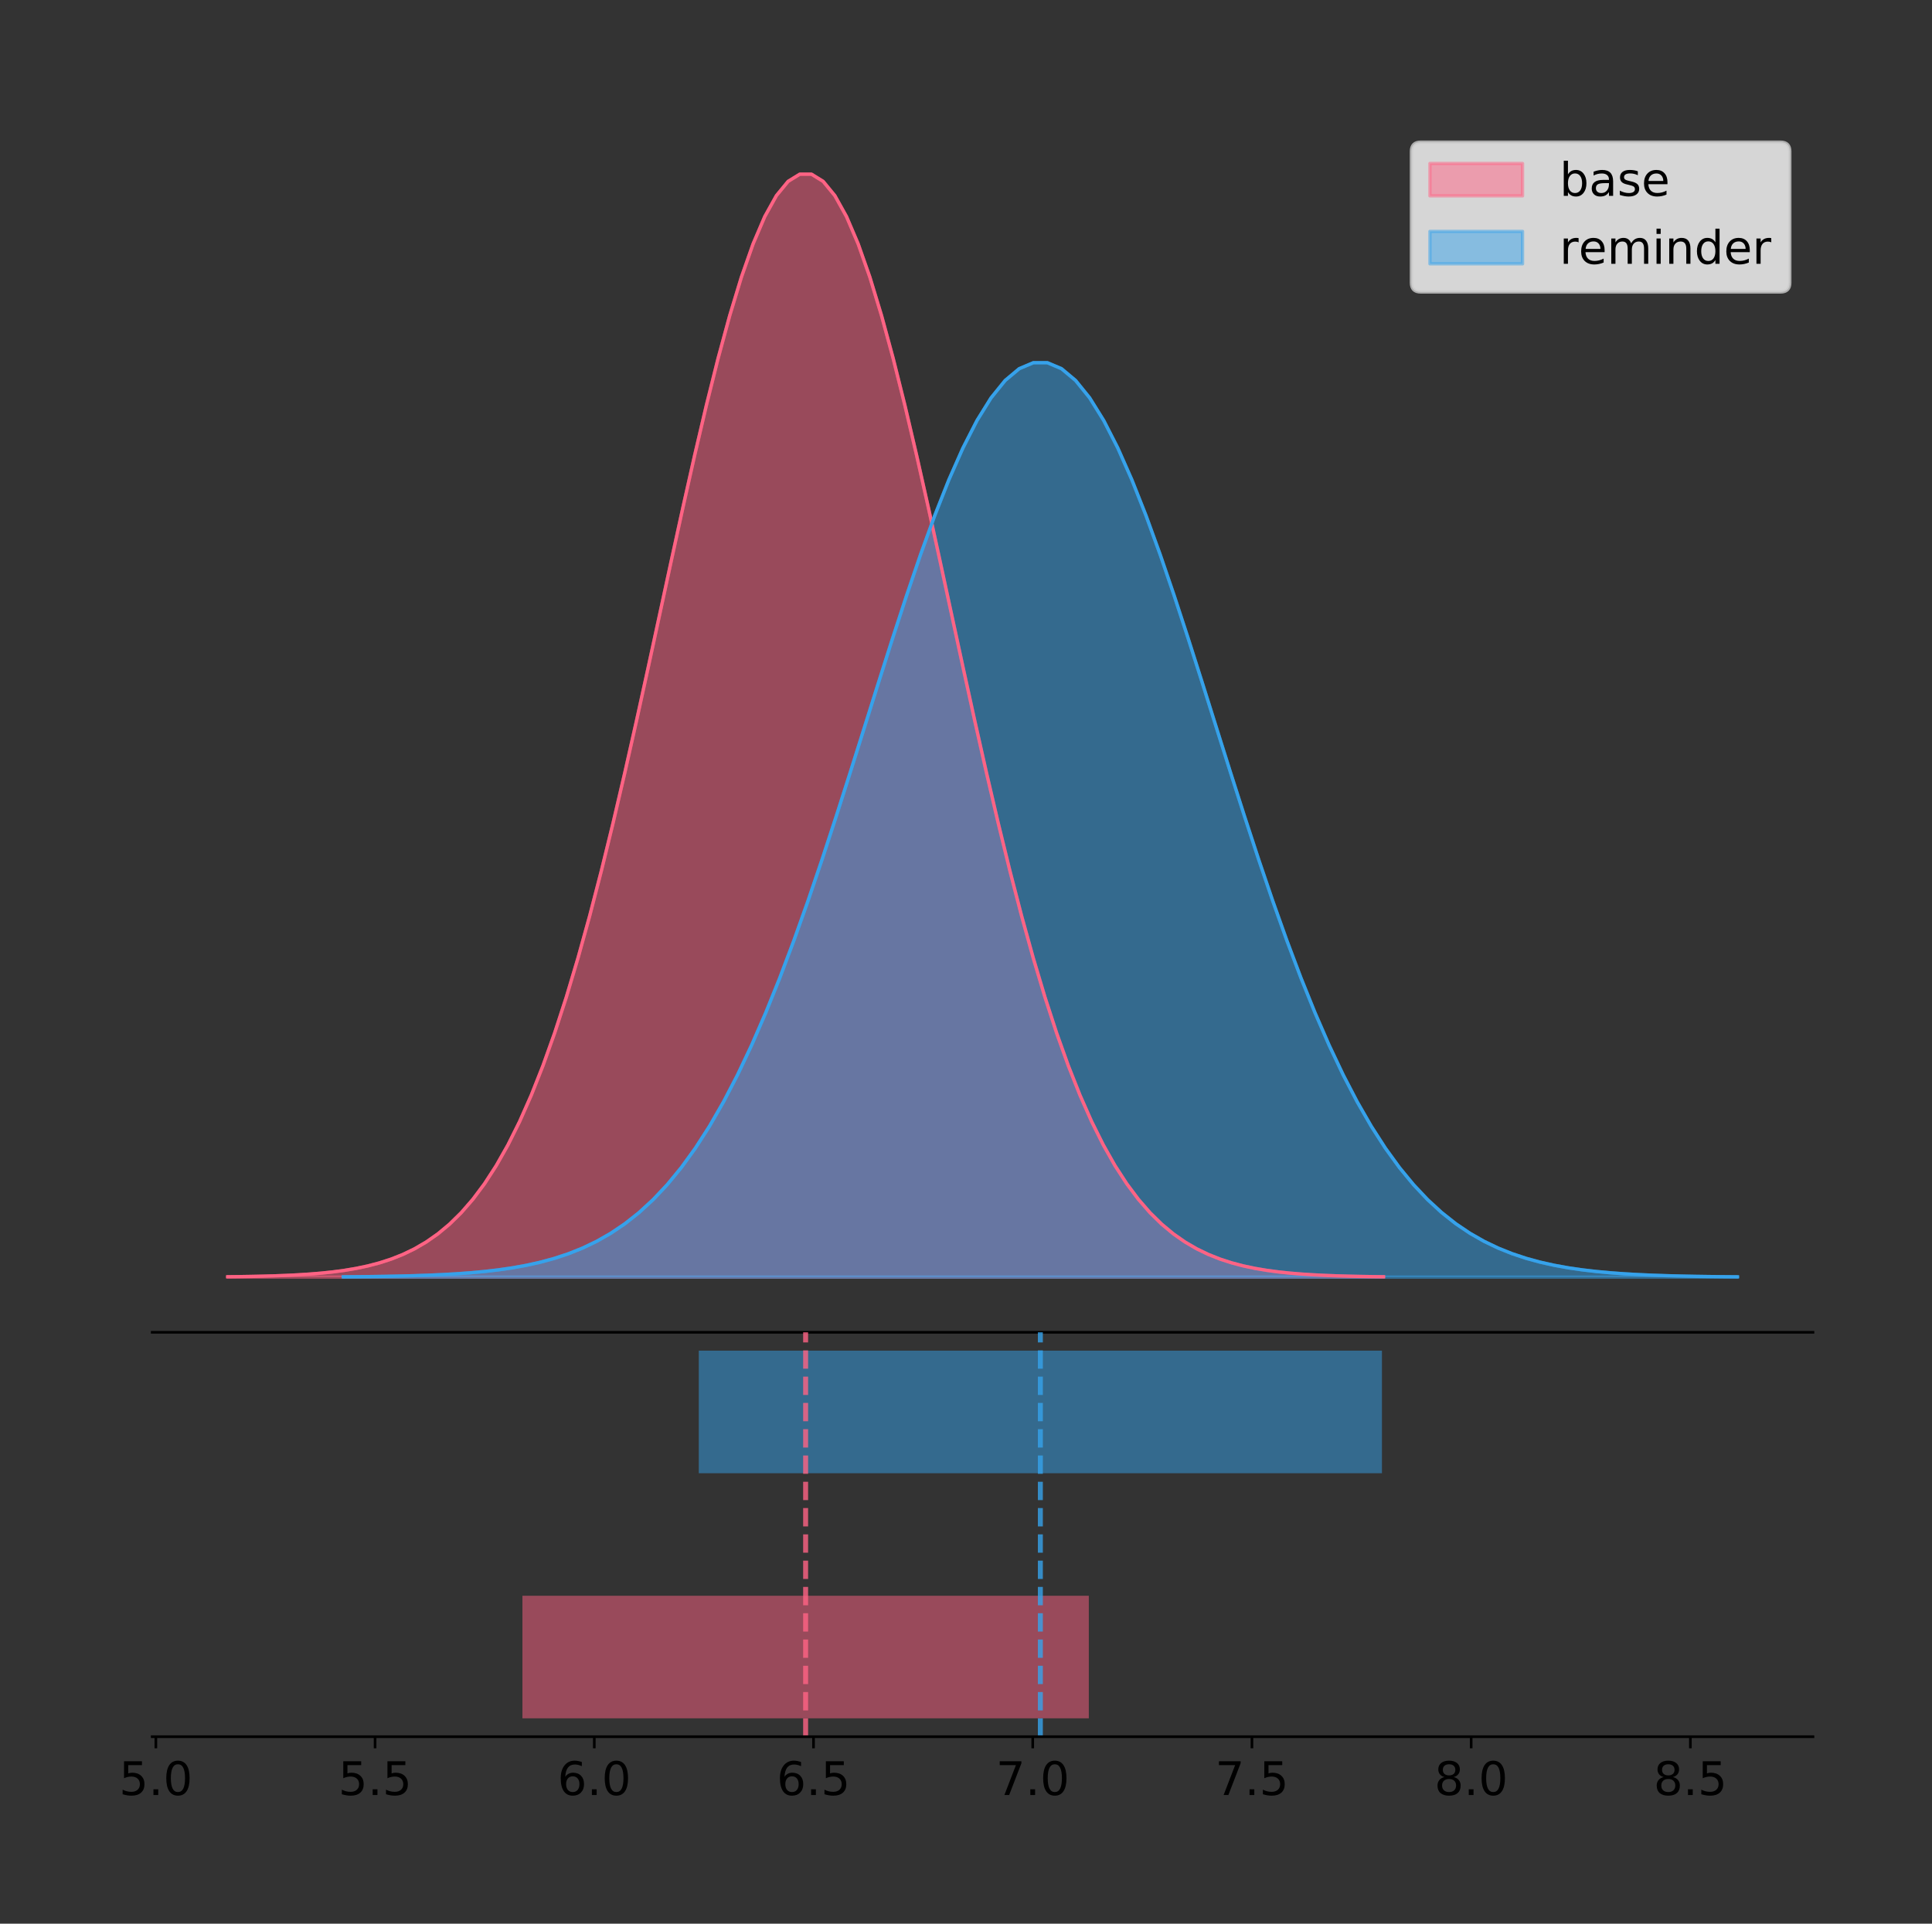 <?xml version="1.0" encoding="utf-8" standalone="no"?>
<!DOCTYPE svg PUBLIC "-//W3C//DTD SVG 1.1//EN"
  "http://www.w3.org/Graphics/SVG/1.1/DTD/svg11.dtd">
<!-- Created with matplotlib (https://matplotlib.org/) -->
<svg height="581.789pt" version="1.1" viewBox="0 0 584.224 581.789" width="584.224pt" xmlns="http://www.w3.org/2000/svg" xmlns:xlink="http://www.w3.org/1999/xlink">
 <rect x="0" y="0" width="584.224" height="581.789" fill="#333333" stroke="none"/>
 <defs>
  <style type="text/css">
*{stroke-linecap:butt;stroke-linejoin:round;}
  </style>
 </defs>
 <g id="figure_1">
  <g id="patch_1">
   <path d="M 0 581.789 
L 584.224 581.789 
L 584.224 0 
L 0 0 
z
" style="fill:none;"/>
  </g>
  <g id="axes_1">
   <g id="patch_2">
    <path d="M 46.024 402.93 
L 548.224 402.93 
L 548.224 36 
L 46.024 36 
z
" style="fill:none;"/>
   </g>
   <g id="PolyCollection_1">
    <defs>
     <path d="M 68.851 -195.538 
L 68.851 -195.65 
L 72.382 -195.692 
L 75.913 -195.749 
L 79.443 -195.825 
L 82.974 -195.925 
L 86.504 -196.058 
L 90.035 -196.23 
L 93.565 -196.455 
L 97.096 -196.744 
L 100.627 -197.115 
L 104.157 -197.585 
L 107.688 -198.179 
L 111.218 -198.923 
L 114.749 -199.848 
L 118.28 -200.99 
L 121.81 -202.39 
L 125.341 -204.093 
L 128.871 -206.151 
L 132.402 -208.617 
L 135.933 -211.552 
L 139.463 -215.017 
L 142.994 -219.078 
L 146.524 -223.801 
L 150.055 -229.25 
L 153.586 -235.488 
L 157.116 -242.572 
L 160.647 -250.552 
L 164.177 -259.468 
L 167.708 -269.344 
L 171.239 -280.192 
L 174.769 -292.002 
L 178.3 -304.744 
L 181.83 -318.365 
L 185.361 -332.786 
L 188.891 -347.901 
L 192.422 -363.58 
L 195.953 -379.667 
L 199.483 -395.98 
L 203.014 -412.318 
L 206.544 -428.462 
L 210.075 -444.18 
L 213.606 -459.23 
L 217.136 -473.372 
L 220.667 -486.366 
L 224.197 -497.987 
L 227.728 -508.025 
L 231.259 -516.294 
L 234.789 -522.64 
L 238.32 -526.94 
L 241.85 -529.111 
L 245.381 -529.111 
L 248.912 -526.94 
L 252.442 -522.64 
L 255.973 -516.294 
L 259.503 -508.025 
L 263.034 -497.987 
L 266.564 -486.366 
L 270.095 -473.372 
L 273.626 -459.23 
L 277.156 -444.18 
L 280.687 -428.462 
L 284.217 -412.318 
L 287.748 -395.98 
L 291.279 -379.667 
L 294.809 -363.58 
L 298.34 -347.901 
L 301.87 -332.786 
L 305.401 -318.365 
L 308.932 -304.744 
L 312.462 -292.002 
L 315.993 -280.192 
L 319.523 -269.344 
L 323.054 -259.468 
L 326.585 -250.552 
L 330.115 -242.572 
L 333.646 -235.488 
L 337.176 -229.25 
L 340.707 -223.801 
L 344.237 -219.078 
L 347.768 -215.017 
L 351.299 -211.552 
L 354.829 -208.617 
L 358.36 -206.151 
L 361.89 -204.093 
L 365.421 -202.39 
L 368.952 -200.99 
L 372.482 -199.848 
L 376.013 -198.923 
L 379.543 -198.179 
L 383.074 -197.585 
L 386.605 -197.115 
L 390.135 -196.744 
L 393.666 -196.455 
L 397.196 -196.23 
L 400.727 -196.058 
L 404.258 -195.925 
L 407.788 -195.825 
L 411.319 -195.749 
L 414.849 -195.692 
L 418.38 -195.65 
L 418.38 -195.538 
L 418.38 -195.538 
L 414.849 -195.538 
L 411.319 -195.538 
L 407.788 -195.538 
L 404.258 -195.538 
L 400.727 -195.538 
L 397.196 -195.538 
L 393.666 -195.538 
L 390.135 -195.538 
L 386.605 -195.538 
L 383.074 -195.538 
L 379.543 -195.538 
L 376.013 -195.538 
L 372.482 -195.538 
L 368.952 -195.538 
L 365.421 -195.538 
L 361.89 -195.538 
L 358.36 -195.538 
L 354.829 -195.538 
L 351.299 -195.538 
L 347.768 -195.538 
L 344.237 -195.538 
L 340.707 -195.538 
L 337.176 -195.538 
L 333.646 -195.538 
L 330.115 -195.538 
L 326.585 -195.538 
L 323.054 -195.538 
L 319.523 -195.538 
L 315.993 -195.538 
L 312.462 -195.538 
L 308.932 -195.538 
L 305.401 -195.538 
L 301.87 -195.538 
L 298.34 -195.538 
L 294.809 -195.538 
L 291.279 -195.538 
L 287.748 -195.538 
L 284.217 -195.538 
L 280.687 -195.538 
L 277.156 -195.538 
L 273.626 -195.538 
L 270.095 -195.538 
L 266.564 -195.538 
L 263.034 -195.538 
L 259.503 -195.538 
L 255.973 -195.538 
L 252.442 -195.538 
L 248.912 -195.538 
L 245.381 -195.538 
L 241.85 -195.538 
L 238.32 -195.538 
L 234.789 -195.538 
L 231.259 -195.538 
L 227.728 -195.538 
L 224.197 -195.538 
L 220.667 -195.538 
L 217.136 -195.538 
L 213.606 -195.538 
L 210.075 -195.538 
L 206.544 -195.538 
L 203.014 -195.538 
L 199.483 -195.538 
L 195.953 -195.538 
L 192.422 -195.538 
L 188.891 -195.538 
L 185.361 -195.538 
L 181.83 -195.538 
L 178.3 -195.538 
L 174.769 -195.538 
L 171.239 -195.538 
L 167.708 -195.538 
L 164.177 -195.538 
L 160.647 -195.538 
L 157.116 -195.538 
L 153.586 -195.538 
L 150.055 -195.538 
L 146.524 -195.538 
L 142.994 -195.538 
L 139.463 -195.538 
L 135.933 -195.538 
L 132.402 -195.538 
L 128.871 -195.538 
L 125.341 -195.538 
L 121.81 -195.538 
L 118.28 -195.538 
L 114.749 -195.538 
L 111.218 -195.538 
L 107.688 -195.538 
L 104.157 -195.538 
L 100.627 -195.538 
L 97.096 -195.538 
L 93.565 -195.538 
L 90.035 -195.538 
L 86.504 -195.538 
L 82.974 -195.538 
L 79.443 -195.538 
L 75.913 -195.538 
L 72.382 -195.538 
L 68.851 -195.538 
z
" id="me21d750e46" style="stroke:#ff6384;stroke-opacity:0.5;"/>
    </defs>
    <g clip-path="url(#p2eea41ceea)">
     <use style="fill:#ff6384;fill-opacity:0.5;stroke:#ff6384;stroke-opacity:0.5;" x="0" xlink:href="#me21d750e46" y="581.789"/>
    </g>
   </g>
   <g id="PolyCollection_2">
    <defs>
     <path d="M 103.801 -195.538 
L 103.801 -195.631 
L 108.06 -195.666 
L 112.318 -195.713 
L 116.577 -195.776 
L 120.835 -195.859 
L 125.094 -195.969 
L 129.352 -196.112 
L 133.611 -196.298 
L 137.869 -196.538 
L 142.128 -196.845 
L 146.386 -197.235 
L 150.645 -197.728 
L 154.904 -198.344 
L 159.162 -199.111 
L 163.421 -200.058 
L 167.679 -201.219 
L 171.938 -202.631 
L 176.196 -204.337 
L 180.455 -206.381 
L 184.713 -208.814 
L 188.972 -211.687 
L 193.23 -215.054 
L 197.489 -218.969 
L 201.748 -223.487 
L 206.006 -228.659 
L 210.265 -234.532 
L 214.523 -241.148 
L 218.782 -248.54 
L 223.04 -256.728 
L 227.299 -265.721 
L 231.557 -275.513 
L 235.816 -286.077 
L 240.074 -297.369 
L 244.333 -309.325 
L 248.591 -321.856 
L 252.85 -334.855 
L 257.109 -348.192 
L 261.367 -361.717 
L 265.626 -375.262 
L 269.884 -388.646 
L 274.143 -401.677 
L 278.401 -414.155 
L 282.66 -425.879 
L 286.918 -436.652 
L 291.177 -446.286 
L 295.435 -454.608 
L 299.694 -461.464 
L 303.953 -466.725 
L 308.211 -470.29 
L 312.47 -472.09 
L 316.728 -472.09 
L 320.987 -470.29 
L 325.245 -466.725 
L 329.504 -461.464 
L 333.762 -454.608 
L 338.021 -446.286 
L 342.279 -436.652 
L 346.538 -425.879 
L 350.797 -414.155 
L 355.055 -401.677 
L 359.314 -388.646 
L 363.572 -375.262 
L 367.831 -361.717 
L 372.089 -348.192 
L 376.348 -334.855 
L 380.606 -321.856 
L 384.865 -309.325 
L 389.123 -297.369 
L 393.382 -286.077 
L 397.641 -275.513 
L 401.899 -265.721 
L 406.158 -256.728 
L 410.416 -248.54 
L 414.675 -241.148 
L 418.933 -234.532 
L 423.192 -228.659 
L 427.45 -223.487 
L 431.709 -218.969 
L 435.967 -215.054 
L 440.226 -211.687 
L 444.484 -208.814 
L 448.743 -206.381 
L 453.002 -204.337 
L 457.26 -202.631 
L 461.519 -201.219 
L 465.777 -200.058 
L 470.036 -199.111 
L 474.294 -198.344 
L 478.553 -197.728 
L 482.811 -197.235 
L 487.07 -196.845 
L 491.328 -196.538 
L 495.587 -196.298 
L 499.846 -196.112 
L 504.104 -195.969 
L 508.363 -195.859 
L 512.621 -195.776 
L 516.88 -195.713 
L 521.138 -195.666 
L 525.397 -195.631 
L 525.397 -195.538 
L 525.397 -195.538 
L 521.138 -195.538 
L 516.88 -195.538 
L 512.621 -195.538 
L 508.363 -195.538 
L 504.104 -195.538 
L 499.846 -195.538 
L 495.587 -195.538 
L 491.328 -195.538 
L 487.07 -195.538 
L 482.811 -195.538 
L 478.553 -195.538 
L 474.294 -195.538 
L 470.036 -195.538 
L 465.777 -195.538 
L 461.519 -195.538 
L 457.26 -195.538 
L 453.002 -195.538 
L 448.743 -195.538 
L 444.484 -195.538 
L 440.226 -195.538 
L 435.967 -195.538 
L 431.709 -195.538 
L 427.45 -195.538 
L 423.192 -195.538 
L 418.933 -195.538 
L 414.675 -195.538 
L 410.416 -195.538 
L 406.158 -195.538 
L 401.899 -195.538 
L 397.641 -195.538 
L 393.382 -195.538 
L 389.123 -195.538 
L 384.865 -195.538 
L 380.606 -195.538 
L 376.348 -195.538 
L 372.089 -195.538 
L 367.831 -195.538 
L 363.572 -195.538 
L 359.314 -195.538 
L 355.055 -195.538 
L 350.797 -195.538 
L 346.538 -195.538 
L 342.279 -195.538 
L 338.021 -195.538 
L 333.762 -195.538 
L 329.504 -195.538 
L 325.245 -195.538 
L 320.987 -195.538 
L 316.728 -195.538 
L 312.47 -195.538 
L 308.211 -195.538 
L 303.953 -195.538 
L 299.694 -195.538 
L 295.435 -195.538 
L 291.177 -195.538 
L 286.918 -195.538 
L 282.66 -195.538 
L 278.401 -195.538 
L 274.143 -195.538 
L 269.884 -195.538 
L 265.626 -195.538 
L 261.367 -195.538 
L 257.109 -195.538 
L 252.85 -195.538 
L 248.591 -195.538 
L 244.333 -195.538 
L 240.074 -195.538 
L 235.816 -195.538 
L 231.557 -195.538 
L 227.299 -195.538 
L 223.04 -195.538 
L 218.782 -195.538 
L 214.523 -195.538 
L 210.265 -195.538 
L 206.006 -195.538 
L 201.748 -195.538 
L 197.489 -195.538 
L 193.23 -195.538 
L 188.972 -195.538 
L 184.713 -195.538 
L 180.455 -195.538 
L 176.196 -195.538 
L 171.938 -195.538 
L 167.679 -195.538 
L 163.421 -195.538 
L 159.162 -195.538 
L 154.904 -195.538 
L 150.645 -195.538 
L 146.386 -195.538 
L 142.128 -195.538 
L 137.869 -195.538 
L 133.611 -195.538 
L 129.352 -195.538 
L 125.094 -195.538 
L 120.835 -195.538 
L 116.577 -195.538 
L 112.318 -195.538 
L 108.06 -195.538 
L 103.801 -195.538 
z
" id="m7fad4b4691" style="stroke:#36a2eb;stroke-opacity:0.5;"/>
    </defs>
    <g clip-path="url(#p2eea41ceea)">
     <use style="fill:#36a2eb;fill-opacity:0.5;stroke:#36a2eb;stroke-opacity:0.5;" x="0" xlink:href="#m7fad4b4691" y="581.789"/>
    </g>
   </g>
   <g id="line2d_1">
    <path clip-path="url(#p2eea41ceea)" d="M 68.851 386.139 
L 72.382 386.097 
L 75.913 386.04 
L 79.443 385.965 
L 82.974 385.864 
L 86.504 385.732 
L 90.035 385.559 
L 93.565 385.334 
L 97.096 385.045 
L 100.627 384.675 
L 104.157 384.204 
L 107.688 383.61 
L 111.218 382.867 
L 114.749 381.941 
L 118.28 380.799 
L 121.81 379.399 
L 125.341 377.696 
L 128.871 375.639 
L 132.402 373.172 
L 135.933 370.238 
L 139.463 366.772 
L 142.994 362.711 
L 146.524 357.989 
L 150.055 352.539 
L 153.586 346.301 
L 157.116 339.217 
L 160.647 331.237 
L 164.177 322.322 
L 167.708 312.445 
L 171.239 301.597 
L 174.769 289.787 
L 178.3 277.045 
L 181.83 263.424 
L 185.361 249.004 
L 188.891 233.888 
L 192.422 218.209 
L 195.953 202.123 
L 199.483 185.809 
L 203.014 169.471 
L 206.544 153.327 
L 210.075 137.61 
L 213.606 122.559 
L 217.136 108.418 
L 220.667 95.423 
L 224.197 83.803 
L 227.728 73.765 
L 231.259 65.495 
L 234.789 59.15 
L 238.32 54.85 
L 241.85 52.679 
L 245.381 52.679 
L 248.912 54.85 
L 252.442 59.15 
L 255.973 65.495 
L 259.503 73.765 
L 263.034 83.803 
L 266.564 95.423 
L 270.095 108.418 
L 273.626 122.559 
L 277.156 137.61 
L 280.687 153.327 
L 284.217 169.471 
L 287.748 185.809 
L 291.279 202.123 
L 294.809 218.209 
L 298.34 233.888 
L 301.87 249.004 
L 305.401 263.424 
L 308.932 277.045 
L 312.462 289.787 
L 315.993 301.597 
L 319.523 312.445 
L 323.054 322.322 
L 326.585 331.237 
L 330.115 339.217 
L 333.646 346.301 
L 337.176 352.539 
L 340.707 357.989 
L 344.237 362.711 
L 347.768 366.772 
L 351.299 370.238 
L 354.829 373.172 
L 358.36 375.639 
L 361.89 377.696 
L 365.421 379.399 
L 368.952 380.799 
L 372.482 381.941 
L 376.013 382.867 
L 379.543 383.61 
L 383.074 384.204 
L 386.605 384.675 
L 390.135 385.045 
L 393.666 385.334 
L 397.196 385.559 
L 400.727 385.732 
L 404.258 385.864 
L 407.788 385.965 
L 411.319 386.04 
L 414.849 386.097 
L 418.38 386.139 
" style="fill:none;stroke:#ff6384;stroke-linecap:square;"/>
   </g>
   <g id="line2d_2">
    <path clip-path="url(#p2eea41ceea)" d="M 103.801 386.159 
L 108.06 386.124 
L 112.318 386.076 
L 116.577 386.014 
L 120.835 385.93 
L 125.094 385.821 
L 129.352 385.677 
L 133.611 385.491 
L 137.869 385.251 
L 142.128 384.944 
L 146.386 384.554 
L 150.645 384.062 
L 154.904 383.445 
L 159.162 382.678 
L 163.421 381.731 
L 167.679 380.571 
L 171.938 379.158 
L 176.196 377.453 
L 180.455 375.408 
L 184.713 372.975 
L 188.972 370.102 
L 193.23 366.735 
L 197.489 362.82 
L 201.748 358.302 
L 206.006 353.13 
L 210.265 347.257 
L 214.523 340.641 
L 218.782 333.25 
L 223.04 325.061 
L 227.299 316.068 
L 231.557 306.277 
L 235.816 295.713 
L 240.074 284.42 
L 244.333 272.465 
L 248.591 259.933 
L 252.85 246.934 
L 257.109 233.597 
L 261.367 220.073 
L 265.626 206.527 
L 269.884 193.143 
L 274.143 180.112 
L 278.401 167.634 
L 282.66 155.91 
L 286.918 145.137 
L 291.177 135.503 
L 295.435 127.181 
L 299.694 120.325 
L 303.953 115.064 
L 308.211 111.499 
L 312.47 109.699 
L 316.728 109.699 
L 320.987 111.499 
L 325.245 115.064 
L 329.504 120.325 
L 333.762 127.181 
L 338.021 135.503 
L 342.279 145.137 
L 346.538 155.91 
L 350.797 167.634 
L 355.055 180.112 
L 359.314 193.143 
L 363.572 206.527 
L 367.831 220.073 
L 372.089 233.597 
L 376.348 246.934 
L 380.606 259.933 
L 384.865 272.465 
L 389.123 284.42 
L 393.382 295.713 
L 397.641 306.277 
L 401.899 316.068 
L 406.158 325.061 
L 410.416 333.25 
L 414.675 340.641 
L 418.933 347.257 
L 423.192 353.13 
L 427.45 358.302 
L 431.709 362.82 
L 435.967 366.735 
L 440.226 370.102 
L 444.484 372.975 
L 448.743 375.408 
L 453.002 377.453 
L 457.26 379.158 
L 461.519 380.571 
L 465.777 381.731 
L 470.036 382.678 
L 474.294 383.445 
L 478.553 384.062 
L 482.811 384.554 
L 487.07 384.944 
L 491.328 385.251 
L 495.587 385.491 
L 499.846 385.677 
L 504.104 385.821 
L 508.363 385.93 
L 512.621 386.014 
L 516.88 386.076 
L 521.138 386.124 
L 525.397 386.159 
" style="fill:none;stroke:#36a2eb;stroke-linecap:square;"/>
   </g>
   <g id="patch_3">
    <path d="M 46.024 402.93 
L 548.224 402.93 
" style="fill:none;stroke:#000000;stroke-linecap:square;stroke-linejoin:miter;stroke-width:0.8;"/>
   </g>
   <g id="legend_1">
    <g id="patch_4">
     <path d="M 429.603 88.299 
L 538.424 88.299 
Q 541.224 88.299 541.224 85.499 
L 541.224 45.8 
Q 541.224 43 538.424 43 
L 429.603 43 
Q 426.803 43 426.803 45.8 
L 426.803 85.499 
Q 426.803 88.299 429.603 88.299 
z
" style="fill:#ffffff;opacity:0.8;stroke:#cccccc;stroke-linejoin:miter;"/>
    </g>
    <g id="patch_5">
     <path d="M 432.403 59.238 
L 460.403 59.238 
L 460.403 49.438 
L 432.403 49.438 
z
" style="fill:#ff6384;opacity:0.5;stroke:#ff6384;stroke-linejoin:miter;"/>
    </g>
    <g id="text_1">
     <!-- base -->
     <defs>
      <path d="M 48.688 27.297 
Q 48.688 37.203 44.609 42.844 
Q 40.531 48.484 33.406 48.484 
Q 26.266 48.484 22.188 42.844 
Q 18.109 37.203 18.109 27.297 
Q 18.109 17.391 22.188 11.75 
Q 26.266 6.109 33.406 6.109 
Q 40.531 6.109 44.609 11.75 
Q 48.688 17.391 48.688 27.297 
z
M 18.109 46.391 
Q 20.953 51.266 25.266 53.625 
Q 29.594 56 35.594 56 
Q 45.562 56 51.781 48.094 
Q 58.016 40.188 58.016 27.297 
Q 58.016 14.406 51.781 6.484 
Q 45.562 -1.422 35.594 -1.422 
Q 29.594 -1.422 25.266 0.953 
Q 20.953 3.328 18.109 8.203 
L 18.109 0 
L 9.078 0 
L 9.078 75.984 
L 18.109 75.984 
z
" id="DejaVuSans-98"/>
      <path d="M 34.281 27.484 
Q 23.391 27.484 19.188 25 
Q 14.984 22.516 14.984 16.5 
Q 14.984 11.719 18.141 8.906 
Q 21.297 6.109 26.703 6.109 
Q 34.188 6.109 38.703 11.406 
Q 43.219 16.703 43.219 25.484 
L 43.219 27.484 
z
M 52.203 31.203 
L 52.203 0 
L 43.219 0 
L 43.219 8.297 
Q 40.141 3.328 35.547 0.953 
Q 30.953 -1.422 24.312 -1.422 
Q 15.922 -1.422 10.953 3.297 
Q 6 8.016 6 15.922 
Q 6 25.141 12.172 29.828 
Q 18.359 34.516 30.609 34.516 
L 43.219 34.516 
L 43.219 35.406 
Q 43.219 41.609 39.141 45 
Q 35.062 48.391 27.688 48.391 
Q 23 48.391 18.547 47.266 
Q 14.109 46.141 10.016 43.891 
L 10.016 52.203 
Q 14.938 54.109 19.578 55.047 
Q 24.219 56 28.609 56 
Q 40.484 56 46.344 49.844 
Q 52.203 43.703 52.203 31.203 
z
" id="DejaVuSans-97"/>
      <path d="M 44.281 53.078 
L 44.281 44.578 
Q 40.484 46.531 36.375 47.5 
Q 32.281 48.484 27.875 48.484 
Q 21.188 48.484 17.844 46.438 
Q 14.5 44.391 14.5 40.281 
Q 14.5 37.156 16.891 35.375 
Q 19.281 33.594 26.516 31.984 
L 29.594 31.297 
Q 39.156 29.25 43.188 25.516 
Q 47.219 21.781 47.219 15.094 
Q 47.219 7.469 41.188 3.016 
Q 35.156 -1.422 24.609 -1.422 
Q 20.219 -1.422 15.453 -0.562 
Q 10.688 0.297 5.422 2 
L 5.422 11.281 
Q 10.406 8.688 15.234 7.391 
Q 20.062 6.109 24.812 6.109 
Q 31.156 6.109 34.562 8.281 
Q 37.984 10.453 37.984 14.406 
Q 37.984 18.062 35.516 20.016 
Q 33.062 21.969 24.703 23.781 
L 21.578 24.516 
Q 13.234 26.266 9.516 29.906 
Q 5.812 33.547 5.812 39.891 
Q 5.812 47.609 11.281 51.797 
Q 16.75 56 26.812 56 
Q 31.781 56 36.172 55.266 
Q 40.578 54.547 44.281 53.078 
z
" id="DejaVuSans-115"/>
      <path d="M 56.203 29.594 
L 56.203 25.203 
L 14.891 25.203 
Q 15.484 15.922 20.484 11.062 
Q 25.484 6.203 34.422 6.203 
Q 39.594 6.203 44.453 7.469 
Q 49.312 8.734 54.109 11.281 
L 54.109 2.781 
Q 49.266 0.734 44.188 -0.344 
Q 39.109 -1.422 33.891 -1.422 
Q 20.797 -1.422 13.156 6.188 
Q 5.516 13.812 5.516 26.812 
Q 5.516 40.234 12.766 48.109 
Q 20.016 56 32.328 56 
Q 43.359 56 49.781 48.891 
Q 56.203 41.797 56.203 29.594 
z
M 47.219 32.234 
Q 47.125 39.594 43.094 43.984 
Q 39.062 48.391 32.422 48.391 
Q 24.906 48.391 20.391 44.141 
Q 15.875 39.891 15.188 32.172 
z
" id="DejaVuSans-101"/>
     </defs>
     <g transform="translate(471.603 59.238)scale(0.14 -0.14)">
      <use xlink:href="#DejaVuSans-98"/>
      <use x="63.477" xlink:href="#DejaVuSans-97"/>
      <use x="124.756" xlink:href="#DejaVuSans-115"/>
      <use x="176.855" xlink:href="#DejaVuSans-101"/>
     </g>
    </g>
    <g id="patch_6">
     <path d="M 432.403 79.787 
L 460.403 79.787 
L 460.403 69.987 
L 432.403 69.987 
z
" style="fill:#36a2eb;opacity:0.5;stroke:#36a2eb;stroke-linejoin:miter;"/>
    </g>
    <g id="text_2">
     <!-- reminder -->
     <defs>
      <path d="M 41.109 46.297 
Q 39.594 47.172 37.812 47.578 
Q 36.031 48 33.891 48 
Q 26.266 48 22.188 43.047 
Q 18.109 38.094 18.109 28.812 
L 18.109 0 
L 9.078 0 
L 9.078 54.688 
L 18.109 54.688 
L 18.109 46.188 
Q 20.953 51.172 25.484 53.578 
Q 30.031 56 36.531 56 
Q 37.453 56 38.578 55.875 
Q 39.703 55.766 41.062 55.516 
z
" id="DejaVuSans-114"/>
      <path d="M 52 44.188 
Q 55.375 50.25 60.062 53.125 
Q 64.75 56 71.094 56 
Q 79.641 56 84.281 50.016 
Q 88.922 44.047 88.922 33.016 
L 88.922 0 
L 79.891 0 
L 79.891 32.719 
Q 79.891 40.578 77.094 44.375 
Q 74.312 48.188 68.609 48.188 
Q 61.625 48.188 57.562 43.547 
Q 53.516 38.922 53.516 30.906 
L 53.516 0 
L 44.484 0 
L 44.484 32.719 
Q 44.484 40.625 41.703 44.406 
Q 38.922 48.188 33.109 48.188 
Q 26.219 48.188 22.156 43.531 
Q 18.109 38.875 18.109 30.906 
L 18.109 0 
L 9.078 0 
L 9.078 54.688 
L 18.109 54.688 
L 18.109 46.188 
Q 21.188 51.219 25.484 53.609 
Q 29.781 56 35.688 56 
Q 41.656 56 45.828 52.969 
Q 50 49.953 52 44.188 
z
" id="DejaVuSans-109"/>
      <path d="M 9.422 54.688 
L 18.406 54.688 
L 18.406 0 
L 9.422 0 
z
M 9.422 75.984 
L 18.406 75.984 
L 18.406 64.594 
L 9.422 64.594 
z
" id="DejaVuSans-105"/>
      <path d="M 54.891 33.016 
L 54.891 0 
L 45.906 0 
L 45.906 32.719 
Q 45.906 40.484 42.875 44.328 
Q 39.844 48.188 33.797 48.188 
Q 26.516 48.188 22.312 43.547 
Q 18.109 38.922 18.109 30.906 
L 18.109 0 
L 9.078 0 
L 9.078 54.688 
L 18.109 54.688 
L 18.109 46.188 
Q 21.344 51.125 25.703 53.562 
Q 30.078 56 35.797 56 
Q 45.219 56 50.047 50.172 
Q 54.891 44.344 54.891 33.016 
z
" id="DejaVuSans-110"/>
      <path d="M 45.406 46.391 
L 45.406 75.984 
L 54.391 75.984 
L 54.391 0 
L 45.406 0 
L 45.406 8.203 
Q 42.578 3.328 38.25 0.953 
Q 33.938 -1.422 27.875 -1.422 
Q 17.969 -1.422 11.734 6.484 
Q 5.516 14.406 5.516 27.297 
Q 5.516 40.188 11.734 48.094 
Q 17.969 56 27.875 56 
Q 33.938 56 38.25 53.625 
Q 42.578 51.266 45.406 46.391 
z
M 14.797 27.297 
Q 14.797 17.391 18.875 11.75 
Q 22.953 6.109 30.078 6.109 
Q 37.203 6.109 41.297 11.75 
Q 45.406 17.391 45.406 27.297 
Q 45.406 37.203 41.297 42.844 
Q 37.203 48.484 30.078 48.484 
Q 22.953 48.484 18.875 42.844 
Q 14.797 37.203 14.797 27.297 
z
" id="DejaVuSans-100"/>
     </defs>
     <g transform="translate(471.603 79.787)scale(0.14 -0.14)">
      <use xlink:href="#DejaVuSans-114"/>
      <use x="41.082" xlink:href="#DejaVuSans-101"/>
      <use x="102.605" xlink:href="#DejaVuSans-109"/>
      <use x="200.018" xlink:href="#DejaVuSans-105"/>
      <use x="227.801" xlink:href="#DejaVuSans-110"/>
      <use x="291.18" xlink:href="#DejaVuSans-100"/>
      <use x="354.656" xlink:href="#DejaVuSans-101"/>
      <use x="416.18" xlink:href="#DejaVuSans-114"/>
     </g>
    </g>
   </g>
  </g>
  <g id="axes_2">
   <g id="patch_7">
    <path d="M 46.024 525.24 
L 548.224 525.24 
L 548.224 402.93 
L 46.024 402.93 
z
" style="fill:none;"/>
   </g>
   <g id="patch_8">
    <path clip-path="url(#pd60df9bcfb)" d="M 157.981 519.68 
L 329.25 519.68 
L 329.25 482.617 
L 157.981 482.617 
z
" style="fill:#ff6384;opacity:0.5;"/>
   </g>
   <g id="patch_9">
    <path clip-path="url(#pd60df9bcfb)" d="M 211.308 445.553 
L 417.89 445.553 
L 417.89 408.49 
L 211.308 408.49 
z
" style="fill:#36a2eb;opacity:0.5;"/>
   </g>
   <g id="matplotlib.axis_1">
    <g id="xtick_1">
     <g id="line2d_3">
      <defs>
       <path d="M 0 0 
L 0 3.5 
" id="m67f656487b" style="stroke:#000000;stroke-width:0.8;"/>
      </defs>
      <g>
       <use style="stroke:#000000;stroke-width:0.8;" x="47.132" xlink:href="#m67f656487b" y="525.24"/>
      </g>
     </g>
     <g id="text_3">
      <!-- 5.0 -->
      <defs>
       <path d="M 10.797 72.906 
L 49.516 72.906 
L 49.516 64.594 
L 19.828 64.594 
L 19.828 46.734 
Q 21.969 47.469 24.109 47.828 
Q 26.266 48.188 28.422 48.188 
Q 40.625 48.188 47.75 41.5 
Q 54.891 34.812 54.891 23.391 
Q 54.891 11.625 47.562 5.094 
Q 40.234 -1.422 26.906 -1.422 
Q 22.312 -1.422 17.547 -0.641 
Q 12.797 0.141 7.719 1.703 
L 7.719 11.625 
Q 12.109 9.234 16.797 8.062 
Q 21.484 6.891 26.703 6.891 
Q 35.156 6.891 40.078 11.328 
Q 45.016 15.766 45.016 23.391 
Q 45.016 31 40.078 35.438 
Q 35.156 39.891 26.703 39.891 
Q 22.75 39.891 18.812 39.016 
Q 14.891 38.141 10.797 36.281 
z
" id="DejaVuSans-53"/>
       <path d="M 10.688 12.406 
L 21 12.406 
L 21 0 
L 10.688 0 
z
" id="DejaVuSans-46"/>
       <path d="M 31.781 66.406 
Q 24.172 66.406 20.328 58.906 
Q 16.5 51.422 16.5 36.375 
Q 16.5 21.391 20.328 13.891 
Q 24.172 6.391 31.781 6.391 
Q 39.453 6.391 43.281 13.891 
Q 47.125 21.391 47.125 36.375 
Q 47.125 51.422 43.281 58.906 
Q 39.453 66.406 31.781 66.406 
z
M 31.781 74.219 
Q 44.047 74.219 50.516 64.516 
Q 56.984 54.828 56.984 36.375 
Q 56.984 17.969 50.516 8.266 
Q 44.047 -1.422 31.781 -1.422 
Q 19.531 -1.422 13.062 8.266 
Q 6.594 17.969 6.594 36.375 
Q 6.594 54.828 13.062 64.516 
Q 19.531 74.219 31.781 74.219 
z
" id="DejaVuSans-48"/>
      </defs>
      <g transform="translate(36 542.878)scale(0.14 -0.14)">
       <use xlink:href="#DejaVuSans-53"/>
       <use x="63.623" xlink:href="#DejaVuSans-46"/>
       <use x="95.41" xlink:href="#DejaVuSans-48"/>
      </g>
     </g>
    </g>
    <g id="xtick_2">
     <g id="line2d_4">
      <g>
       <use style="stroke:#000000;stroke-width:0.8;" x="113.422" xlink:href="#m67f656487b" y="525.24"/>
      </g>
     </g>
     <g id="text_4">
      <!-- 5.5 -->
      <g transform="translate(102.29 542.878)scale(0.14 -0.14)">
       <use xlink:href="#DejaVuSans-53"/>
       <use x="63.623" xlink:href="#DejaVuSans-46"/>
       <use x="95.41" xlink:href="#DejaVuSans-53"/>
      </g>
     </g>
    </g>
    <g id="xtick_3">
     <g id="line2d_5">
      <g>
       <use style="stroke:#000000;stroke-width:0.8;" x="179.712" xlink:href="#m67f656487b" y="525.24"/>
      </g>
     </g>
     <g id="text_5">
      <!-- 6.0 -->
      <defs>
       <path d="M 33.016 40.375 
Q 26.375 40.375 22.484 35.828 
Q 18.609 31.297 18.609 23.391 
Q 18.609 15.531 22.484 10.953 
Q 26.375 6.391 33.016 6.391 
Q 39.656 6.391 43.531 10.953 
Q 47.406 15.531 47.406 23.391 
Q 47.406 31.297 43.531 35.828 
Q 39.656 40.375 33.016 40.375 
z
M 52.594 71.297 
L 52.594 62.312 
Q 48.875 64.062 45.094 64.984 
Q 41.312 65.922 37.594 65.922 
Q 27.828 65.922 22.672 59.328 
Q 17.531 52.734 16.797 39.406 
Q 19.672 43.656 24.016 45.922 
Q 28.375 48.188 33.594 48.188 
Q 44.578 48.188 50.953 41.516 
Q 57.328 34.859 57.328 23.391 
Q 57.328 12.156 50.688 5.359 
Q 44.047 -1.422 33.016 -1.422 
Q 20.359 -1.422 13.672 8.266 
Q 6.984 17.969 6.984 36.375 
Q 6.984 53.656 15.188 63.938 
Q 23.391 74.219 37.203 74.219 
Q 40.922 74.219 44.703 73.484 
Q 48.484 72.75 52.594 71.297 
z
" id="DejaVuSans-54"/>
      </defs>
      <g transform="translate(168.58 542.878)scale(0.14 -0.14)">
       <use xlink:href="#DejaVuSans-54"/>
       <use x="63.623" xlink:href="#DejaVuSans-46"/>
       <use x="95.41" xlink:href="#DejaVuSans-48"/>
      </g>
     </g>
    </g>
    <g id="xtick_4">
     <g id="line2d_6">
      <g>
       <use style="stroke:#000000;stroke-width:0.8;" x="246.002" xlink:href="#m67f656487b" y="525.24"/>
      </g>
     </g>
     <g id="text_6">
      <!-- 6.5 -->
      <g transform="translate(234.87 542.878)scale(0.14 -0.14)">
       <use xlink:href="#DejaVuSans-54"/>
       <use x="63.623" xlink:href="#DejaVuSans-46"/>
       <use x="95.41" xlink:href="#DejaVuSans-53"/>
      </g>
     </g>
    </g>
    <g id="xtick_5">
     <g id="line2d_7">
      <g>
       <use style="stroke:#000000;stroke-width:0.8;" x="312.292" xlink:href="#m67f656487b" y="525.24"/>
      </g>
     </g>
     <g id="text_7">
      <!-- 7.0 -->
      <defs>
       <path d="M 8.203 72.906 
L 55.078 72.906 
L 55.078 68.703 
L 28.609 0 
L 18.312 0 
L 43.219 64.594 
L 8.203 64.594 
z
" id="DejaVuSans-55"/>
      </defs>
      <g transform="translate(301.16 542.878)scale(0.14 -0.14)">
       <use xlink:href="#DejaVuSans-55"/>
       <use x="63.623" xlink:href="#DejaVuSans-46"/>
       <use x="95.41" xlink:href="#DejaVuSans-48"/>
      </g>
     </g>
    </g>
    <g id="xtick_6">
     <g id="line2d_8">
      <g>
       <use style="stroke:#000000;stroke-width:0.8;" x="378.582" xlink:href="#m67f656487b" y="525.24"/>
      </g>
     </g>
     <g id="text_8">
      <!-- 7.5 -->
      <g transform="translate(367.45 542.878)scale(0.14 -0.14)">
       <use xlink:href="#DejaVuSans-55"/>
       <use x="63.623" xlink:href="#DejaVuSans-46"/>
       <use x="95.41" xlink:href="#DejaVuSans-53"/>
      </g>
     </g>
    </g>
    <g id="xtick_7">
     <g id="line2d_9">
      <g>
       <use style="stroke:#000000;stroke-width:0.8;" x="444.872" xlink:href="#m67f656487b" y="525.24"/>
      </g>
     </g>
     <g id="text_9">
      <!-- 8.0 -->
      <defs>
       <path d="M 31.781 34.625 
Q 24.75 34.625 20.719 30.859 
Q 16.703 27.094 16.703 20.516 
Q 16.703 13.922 20.719 10.156 
Q 24.75 6.391 31.781 6.391 
Q 38.812 6.391 42.859 10.172 
Q 46.922 13.969 46.922 20.516 
Q 46.922 27.094 42.891 30.859 
Q 38.875 34.625 31.781 34.625 
z
M 21.922 38.812 
Q 15.578 40.375 12.031 44.719 
Q 8.5 49.078 8.5 55.328 
Q 8.5 64.062 14.719 69.141 
Q 20.953 74.219 31.781 74.219 
Q 42.672 74.219 48.875 69.141 
Q 55.078 64.062 55.078 55.328 
Q 55.078 49.078 51.531 44.719 
Q 48 40.375 41.703 38.812 
Q 48.828 37.156 52.797 32.312 
Q 56.781 27.484 56.781 20.516 
Q 56.781 9.906 50.312 4.234 
Q 43.844 -1.422 31.781 -1.422 
Q 19.734 -1.422 13.25 4.234 
Q 6.781 9.906 6.781 20.516 
Q 6.781 27.484 10.781 32.312 
Q 14.797 37.156 21.922 38.812 
z
M 18.312 54.391 
Q 18.312 48.734 21.844 45.562 
Q 25.391 42.391 31.781 42.391 
Q 38.141 42.391 41.719 45.562 
Q 45.312 48.734 45.312 54.391 
Q 45.312 60.062 41.719 63.234 
Q 38.141 66.406 31.781 66.406 
Q 25.391 66.406 21.844 63.234 
Q 18.312 60.062 18.312 54.391 
z
" id="DejaVuSans-56"/>
      </defs>
      <g transform="translate(433.74 542.878)scale(0.14 -0.14)">
       <use xlink:href="#DejaVuSans-56"/>
       <use x="63.623" xlink:href="#DejaVuSans-46"/>
       <use x="95.41" xlink:href="#DejaVuSans-48"/>
      </g>
     </g>
    </g>
    <g id="xtick_8">
     <g id="line2d_10">
      <g>
       <use style="stroke:#000000;stroke-width:0.8;" x="511.162" xlink:href="#m67f656487b" y="525.24"/>
      </g>
     </g>
     <g id="text_10">
      <!-- 8.5 -->
      <g transform="translate(500.03 542.878)scale(0.14 -0.14)">
       <use xlink:href="#DejaVuSans-56"/>
       <use x="63.623" xlink:href="#DejaVuSans-46"/>
       <use x="95.41" xlink:href="#DejaVuSans-53"/>
      </g>
     </g>
    </g>
   </g>
   <g id="line2d_11">
    <path clip-path="url(#pd60df9bcfb)" d="M 243.616 525.24 
L 243.616 402.93 
" style="fill:none;stroke:#ff6384;stroke-dasharray:5.55,2.4;stroke-dashoffset:0;stroke-opacity:0.8;stroke-width:1.5;"/>
   </g>
   <g id="line2d_12">
    <path clip-path="url(#pd60df9bcfb)" d="M 314.599 525.24 
L 314.599 402.93 
" style="fill:none;stroke:#36a2eb;stroke-dasharray:5.55,2.4;stroke-dashoffset:0;stroke-opacity:0.8;stroke-width:1.5;"/>
   </g>
   <g id="patch_10">
    <path d="M 46.024 525.24 
L 548.224 525.24 
" style="fill:none;stroke:#000000;stroke-linecap:square;stroke-linejoin:miter;stroke-width:0.8;"/>
   </g>
  </g>
 </g>
 <defs>
  <clipPath id="p2eea41ceea">
   <rect height="366.93" width="502.2" x="46.024" y="36"/>
  </clipPath>
  <clipPath id="pd60df9bcfb">
   <rect height="122.31" width="502.2" x="46.024" y="402.93"/>
  </clipPath>
 </defs>
</svg>
